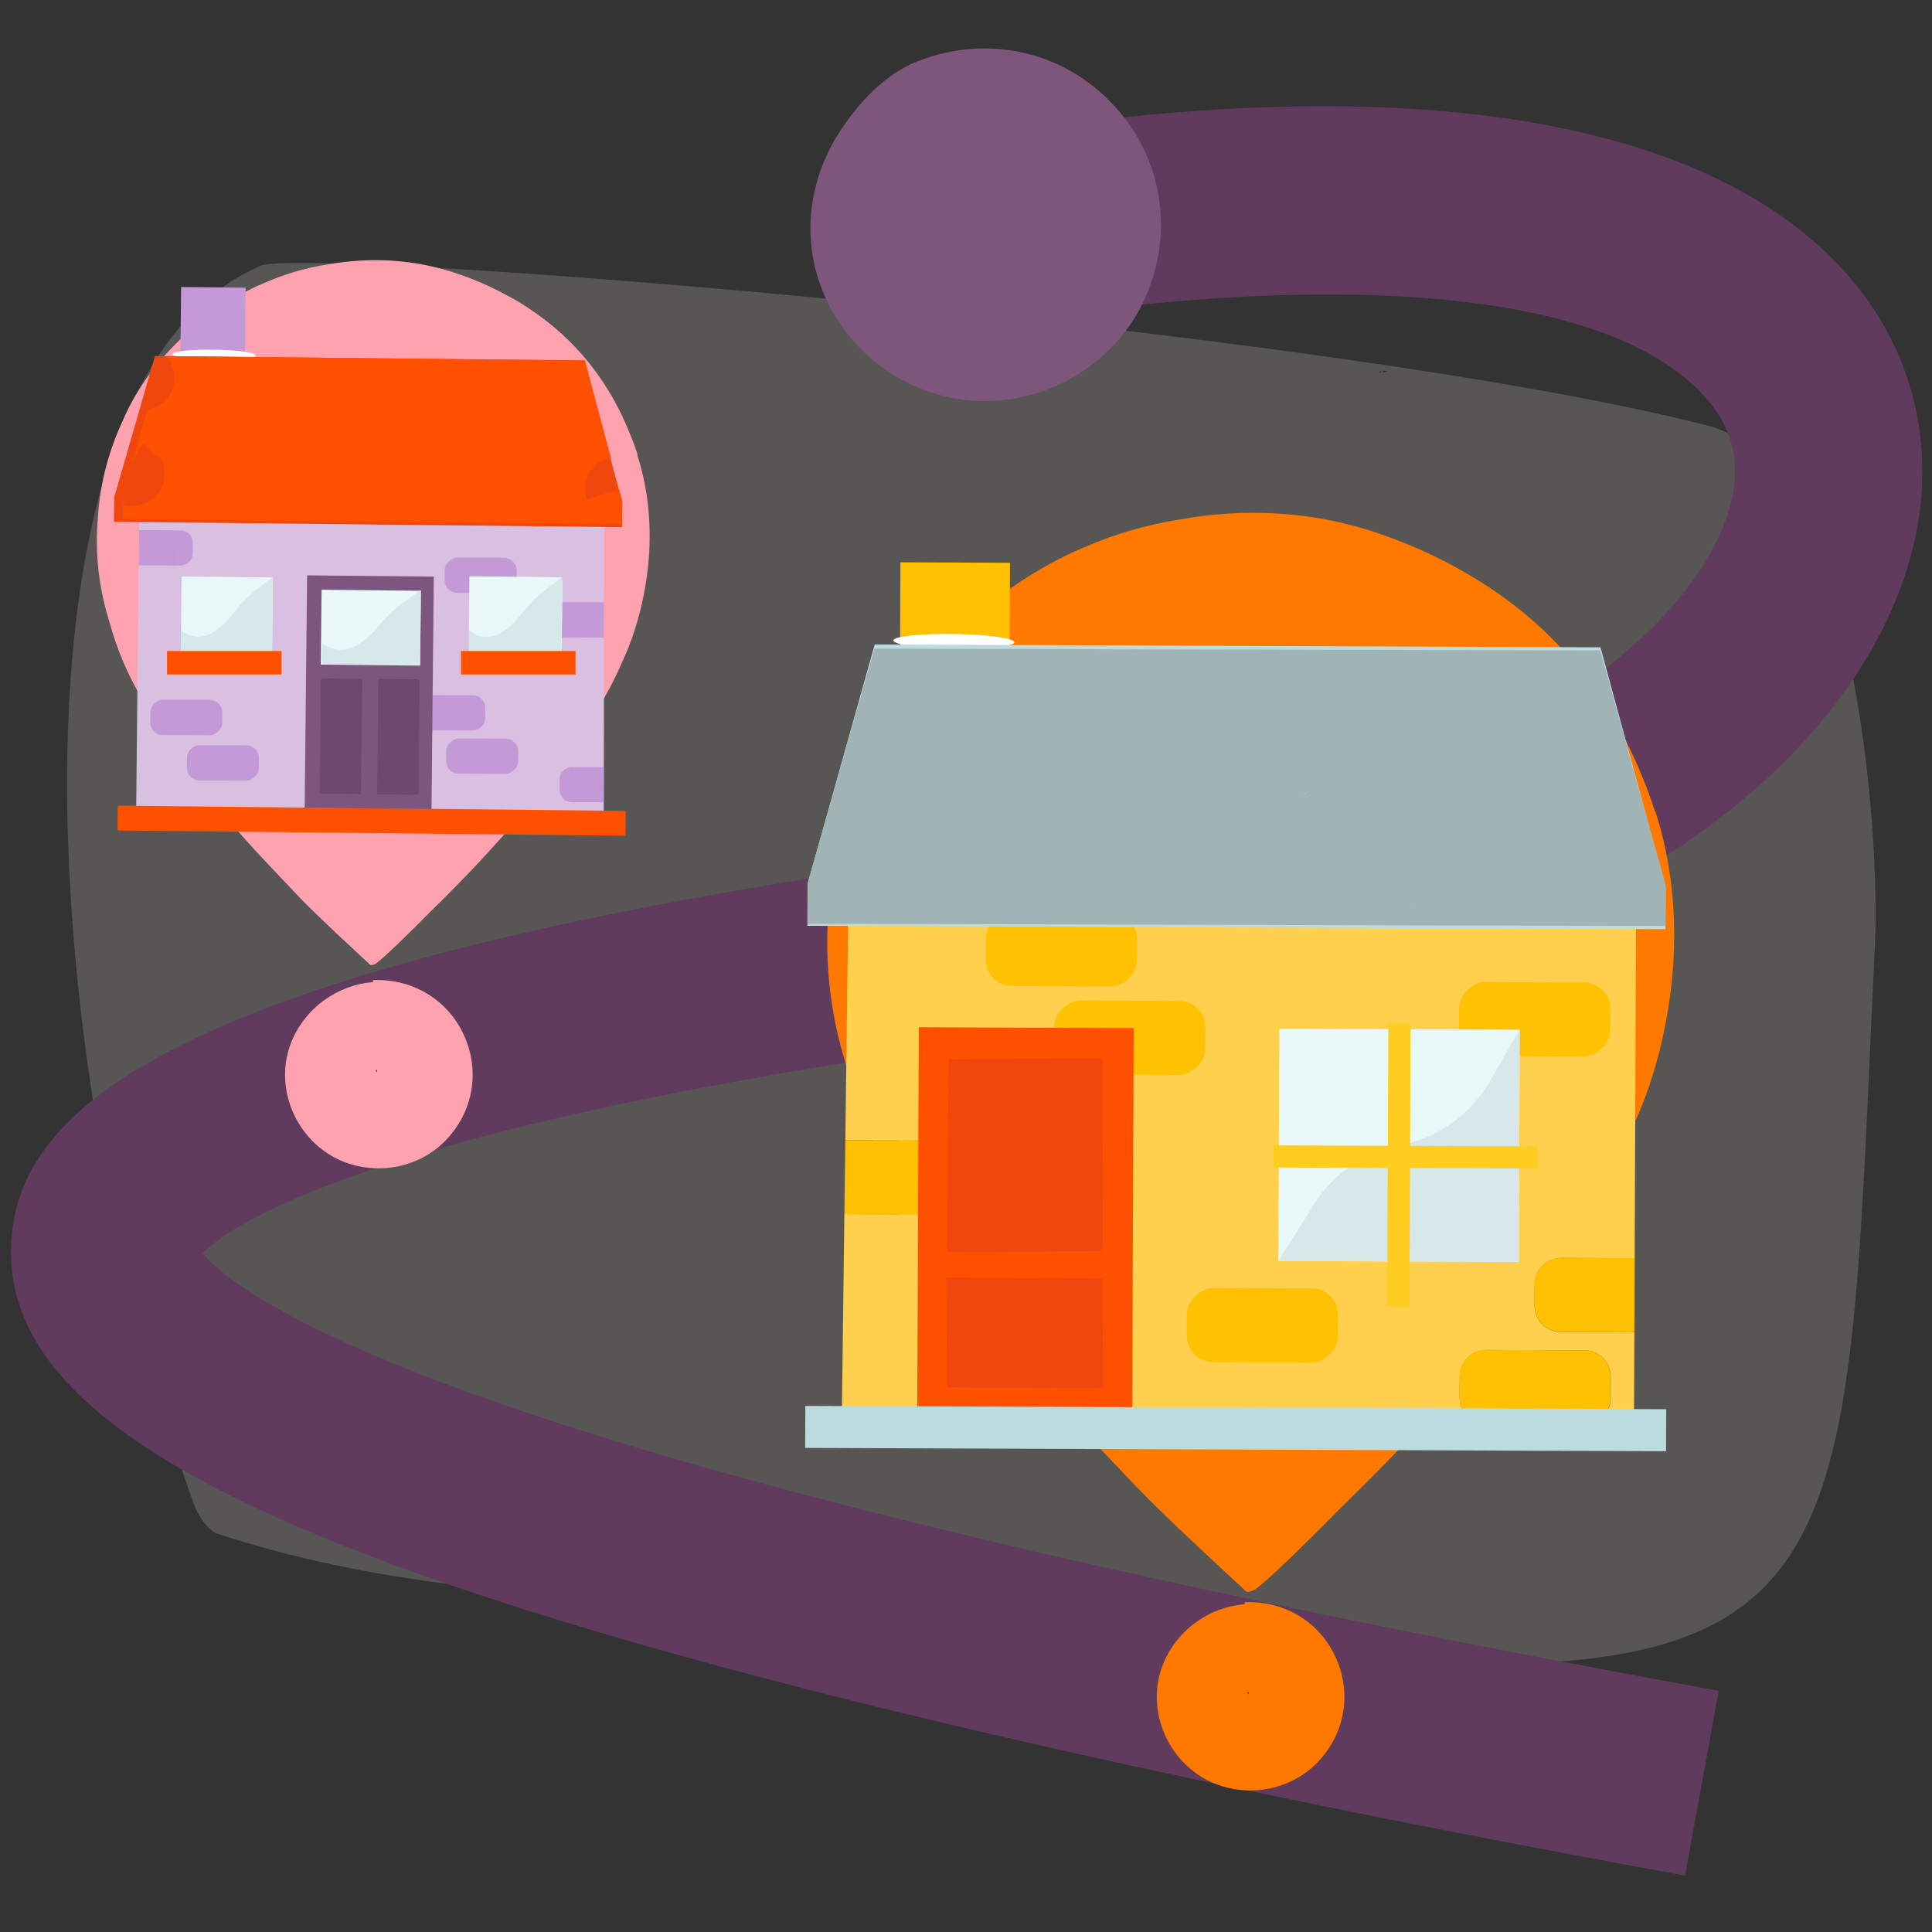 <?xml version="1.0" encoding="UTF-8"?>
<svg xmlns="http://www.w3.org/2000/svg" xmlns:xlink="http://www.w3.org/1999/xlink" viewBox="0 0 200 200">
  <rect x="0" y="0" width="200" height="200" fill="#333333" stroke="none"/>
  <defs>
    <style>
      .cls-1, .cls-2 {
        fill: none;
      }

      .cls-3 {
        clip-path: url(#clippath);
      }

      .cls-4 {
        fill: #e8f8f9;
      }

      .cls-5 {
        fill: #fff;
      }

      .cls-6 {
        fill: #ef470d;
      }

      .cls-7 {
        fill: #ffbc00;
      }

      .cls-8 {
        fill: #ffcf4e;
      }

      .cls-9 {
        fill: #ffcc20;
      }

      .cls-10 {
        fill: #ffa2af;
      }

      .cls-11 {
        fill: #ffc101;
      }

      .cls-12 {
        fill: #ff5000;
      }

      .cls-13 {
        fill: #ff5b00;
      }

      .cls-14 {
        fill: #ff7800;
      }

      .cls-15 {
        fill: #7e567c;
      }

      .cls-16 {
        fill: #7e557c;
      }

      .cls-17 {
        fill: #a0b4b5;
      }

      .cls-18 {
        fill: #bbdbdf;
      }

      .cls-19 {
        fill: #d6e8ea;
      }

      .cls-20 {
        fill: #c499d8;
      }

      .cls-21 {
        fill: #d9c0e0;
      }

      .cls-22 {
        fill: #b2dbdf;
      }

      .cls-23 {
        fill: #70486d;
      }

      .cls-24 {
        fill: #575655;
      }

      .cls-25 {
        fill: #603b5d;
      }

      .cls-26 {
        clip-path: url(#clippath-1);
      }

      .cls-2 {
        stroke: #ff5000;
        stroke-miterlimit: 10;
        stroke-width: 10px;
      }
    </style>
    <clipPath id="clippath">
      <polygon class="cls-1" points="64.39 51.73 63.91 49.95 62.73 45.49 60.55 37.31 48.02 37.18 38.96 37.09 16.86 36.86 12.73 51.2 12.7 53.72 37.54 53.98 46.61 54.07 64.36 54.25 64.39 51.73"/>
    </clipPath>
    <clipPath id="clippath-1">
      <polygon class="cls-1" points="172.42 91.6 171.58 88.6 169.48 81.1 165.64 67.33 144.1 67.28 128.53 67.24 90.53 67.15 83.62 91.38 83.61 95.63 126.32 95.74 141.89 95.78 172.41 95.85 172.42 91.6"/>
    </clipPath>
  </defs>
  <g id="BG_Dark">
    <path class="cls-24" d="m26.8,27.6C-1.22,39.9,4.09,112.07,20.19,156.03c0,0,.98,2.31,2.43,2.78,31.66,10.3,63.17,4.57,107.31,12.15,63.98,5.87,60.93-6.04,64.17-73.39.5-10.37-1.73-49.54-17.38-53.53C136.41,33.79,29.15,25.28,26.8,27.6Zm116.11,10.67s-.03-.02-.07-.04c.02.02.04.03.07.04Zm0,.09c.24.12-.06.27-.2.19.1-.06.19-.13.2-.19Zm48.3,22.43c.05-.1.07-.06,0,.01,0,0,0-.01,0-.01Zm-47.86-22.24c-.54-.1.02-.23.25-.14,0,0-.25.14-.25.14Zm50.08,58.46-.03,5.42s.05-.03.08-.04c0,0-.08.04-.08.04Zm-36.01,67.9s.1,0,.15,0c-.04,0-.08,0-.15,0ZM8.31,70.64l-.07.07s.05-.05.07-.07Z"/>
  </g>
  <g id="Illustrations">
    <g>
      <path class="cls-10" d="m66.01,47.1c-.02-.05-.03-.11-.05-.16,0-.03-.02-.05-.02-.08-.05-.16-.1-.31-.16-.47,0-.02-.01-.04-.02-.06-.12-.35-.25-.69-.38-1.01-.3-.76-.62-1.5-.95-2.21-1.02-2.15-2.23-4.04-3.6-5.72-.83-1.01-1.72-1.95-2.66-2.81-1.11-1.01-2.3-1.92-3.55-2.74-.05-.03-.1-.07-.15-.1-.01,0-.02-.01-.03-.02-.17-.11-.35-.22-.53-.33-.04-.03-.08-.05-.13-.08-.14-.08-.28-.17-.42-.25-.13-.08-.27-.16-.41-.23-.04-.02-.07-.04-.1-.06-.02,0-.03-.02-.05-.02-1.38-.77-3-1.55-4.81-2.2-.01,0-.02,0-.04-.01-.03-.01-.06-.02-.09-.03-.03-.01-.06-.02-.09-.03-4.99-1.8-9.77-1.83-13.84-1.11-2.41.38-4.54,1.03-6.55,1.91,0,0,0,0,0,0-.75.31-1.55.69-2.37,1.15-.87.48-1.77,1.04-2.68,1.68-.05.04-.1.07-.15.11-.17.12-.34.24-.51.37-.1.07-.2.15-.3.22-3.47,2.65-6.85,6.37-8.72,10.87,0,.01-.01.03-.02.04-1.26,2.72-2.26,6.09-2.49,9.78-.32,3.62.05,7.15,1.11,10.63,0,.01,0,.02.01.03.42,1.56.94,3.05,1.55,4.47.36.85.78,1.71,1.24,2.56.96,1.88,2.06,3.65,3.38,5.56.68.99,1.43,2.01,2.25,3.11.03.04.06.09.1.13,0,0,0,0,0,0,.74,1,1.53,2.01,2.29,2.97.02.02.03.04.05.06,1.28,1.59,2.51,3.03,3.38,4,.6.68,1.32,1.45,2.08,2.26.69.74,1.34,1.42,1.93,2.04.5.53,1,1.05,1.47,1.55,1.82,1.91,5.98,5.74,6.68,6.39.01.01.03.02.04.03.33.31.55.51.58.55.06.07.16.08.27.05.09-.02.18-.05.25-.09.07-.02.13-.06.19-.11.84-.64,3.01-2.72,5.57-5.32.86-.84,1.75-1.72,2.6-2.59,3.17-3.22,6.34-6.79,7.81-8.68.11-.15.25-.32.39-.51,0,0,0,0,0,0,.93-1.16,1.83-2.37,2.69-3.59,1.68-2.31,3.57-5.03,4.73-7.15.7-1.27,1.29-2.51,1.8-3.71,0,0,0-.02.01-.03.1-.2.2-.44.31-.7.56-1.33,1.25-3.35,1.74-5.82.24-1.24.44-2.59.54-4.02.22-3.2-.03-6.8-1.21-10.48Z"/>
      <polygon class="cls-20" points="25.01 70.53 18.32 70.46 18.75 29.71 25.43 29.78 25.32 40.48 25.01 70.53"/>
      <path class="cls-5" d="m26.46,36.79c0-.29-1.92-.56-4.29-.59-2.37-.04-4.3.17-4.3.46,0,.29,1.92.56,4.29.59s4.3-.17,4.3-.46Z"/>
      <polygon class="cls-21" points="62.5 84.07 14.1 83.57 14.49 45.15 62.56 45.77 62.5 84.07"/>
      <rect class="cls-13" x="14.47" y="45.5" width="9.22" height="4.52" rx=".37" ry=".37" transform="translate(.48 -.19) rotate(.57)"/>
      <polygon class="cls-6" points="64.41 52 63.93 50.18 62.72 45.65 60.51 37.32 47.76 37.19 38.53 37.09 16.04 36.86 11.83 51.46 11.8 54.02 37.09 54.28 46.32 54.38 64.39 54.57 64.41 52"/>
      <rect class="cls-4" x="18.75" y="59.73" width="9.46" height="7.75" rx=".03" ry=".03" transform="translate(.66 -.24) rotate(.59)"/>
      <rect class="cls-12" x="12.17" y="83.67" width="52.59" height="2.57" rx=".15" ry=".15" transform="translate(.88 -.39) rotate(.59)"/>
      <path class="cls-25" d="m174.44,194.16c-58.74-10.7-102.7-21.15-130.67-31.07C13.86,152.48.72,141.97,1.15,129.02c.46-13.77,14.44-31.1,119.37-43.05,32.4-3.69,52.66-18.79,57.78-31.27,2.09-5.09,1.68-9.33-1.26-12.97-11.08-13.74-46.75-13-76.43-7.73l-3.4-19.13c46.89-8.33,80.61-3.13,94.95,14.66,7.36,9.12,8.86,20.99,4.11,32.55-9.1,22.19-37.98,39.14-73.56,43.19-82.02,9.34-98.77,21.47-101.73,24.45,1.69,2.1,8.6,8.28,35.25,17.08,27.15,8.97,68.1,18.47,121.69,28.23l-3.48,19.12Z"/>
      <path class="cls-15" d="m115.34,10.95c-5.37-5.85-13.62-7.55-21.01-4.33h0c-3.02,1.43-5.51,4.09-7.42,7.04-2.85,4.39-3.73,9.67-2.42,14.49,1.9,7,8.02,12.32,15.23,13.23.73.09,1.47.14,2.2.14,6.39,0,12.56-3.46,15.81-9.06l.15-.26c3.82-7.08,2.83-15.42-2.53-21.25Z"/>
      <path class="cls-14" d="m171.31,83.97c-.03-.08-.05-.17-.08-.25-.01-.04-.02-.08-.04-.12-.08-.24-.15-.48-.24-.72-.01-.03-.02-.06-.03-.09-.19-.54-.38-1.05-.58-1.55-.46-1.17-.94-2.3-1.46-3.39-1.57-3.29-3.41-6.19-5.51-8.75-1.27-1.55-2.63-2.98-4.07-4.3-1.7-1.55-3.52-2.94-5.44-4.19-.08-.05-.15-.1-.23-.15-.02,0-.03-.02-.05-.03-.27-.17-.54-.34-.81-.5-.06-.04-.13-.08-.19-.12-.21-.13-.43-.26-.64-.38-.2-.12-.41-.24-.62-.36-.05-.03-.11-.06-.16-.09-.02-.01-.05-.02-.07-.04-2.11-1.18-4.59-2.37-7.37-3.36-.02,0-.04-.01-.05-.02-.05-.02-.09-.03-.14-.05-.04-.02-.09-.03-.13-.05-7.63-2.76-14.95-2.8-21.19-1.7-3.68.59-6.95,1.57-10.02,2.92,0,0,0,0,0,0-1.15.47-2.37,1.06-3.62,1.75-1.34.74-2.72,1.6-4.1,2.57-.08.06-.16.11-.24.17-.26.19-.52.37-.78.57-.15.11-.3.23-.45.34-5.31,4.05-10.49,9.75-13.35,16.64,0,.02-.02.04-.03.07-1.93,4.16-3.46,9.33-3.81,14.96-.5,5.54.08,10.94,1.71,16.27,0,.02.01.03.02.05.64,2.39,1.44,4.67,2.37,6.84.55,1.3,1.2,2.61,1.9,3.92,1.47,2.88,3.15,5.59,5.18,8.51,1.05,1.51,2.19,3.08,3.44,4.76.05.07.1.13.15.2,0,0,0,0,0,0,1.13,1.53,2.34,3.08,3.51,4.54.03.03.05.07.08.1,1.97,2.44,3.85,4.63,5.17,6.12.92,1.03,2.02,2.22,3.19,3.46,1.06,1.13,2.05,2.17,2.96,3.13.77.81,1.53,1.61,2.26,2.37,2.79,2.93,9.16,8.78,10.23,9.78.02.02.04.04.06.05.51.48.84.78.89.84.09.11.25.12.42.08.13-.03.27-.08.39-.14.11-.03.2-.09.3-.17,1.29-.97,4.61-4.16,8.53-8.14,1.31-1.28,2.67-2.63,3.99-3.96,4.86-4.92,9.71-10.4,11.95-13.29.17-.22.38-.49.6-.78,0,0,0,0,0,0,1.42-1.77,2.8-3.63,4.12-5.49,2.57-3.53,5.46-7.7,7.23-10.94,1.06-1.94,1.98-3.85,2.76-5.68,0-.01.01-.03.02-.04.15-.31.31-.67.48-1.07.86-2.03,1.92-5.13,2.66-8.91.37-1.9.67-3.96.82-6.16.34-4.89-.04-10.41-1.84-16.03Z"/>
      <polygon class="cls-11" points="92.94 127.27 104.28 127.32 104.55 58.26 93.21 58.21 93.14 76.35 92.94 127.27"/>
      <path class="cls-5" d="m105.01,66.49c0-.42-2.8-.81-6.26-.86-3.46-.05-6.27.25-6.27.67,0,.42,2.8.81,6.26.86,3.46.05,6.27-.25,6.27-.67Z"/>
      <path class="cls-10" d="m48.24,107.66c-1.55-3.95-5.33-6.38-9.63-6.2v.21c-1.77.13-3.53.77-5.05,1.87-2.26,1.64-3.72,4.1-4,6.75-.4,3.85,1.63,7.68,5.04,9.52.35.19.7.35,1.07.49,3.19,1.23,6.92.69,9.62-1.47l.12-.1c3.27-2.79,4.38-7.13,2.83-11.07Zm-9.22,3.06v.31s-.15-.21-.15-.21c.05-.04.1-.08.15-.1Z"/>
      <path class="cls-14" d="m138.48,172.06c-1.55-3.95-5.33-6.38-9.63-6.2v.21c-1.77.13-3.53.77-5.05,1.87-2.26,1.64-3.72,4.1-4,6.75-.4,3.85,1.63,7.68,5.04,9.52.35.19.7.35,1.07.49,3.19,1.23,6.92.69,9.62-1.47l.12-.1c3.27-2.79,4.38-7.13,2.83-11.07Zm-9.22,3.06v.31s-.15-.21-.15-.21c.05-.04.1-.08.15-.1Z"/>
      <rect class="cls-20" x="47.93" y="55.83" width="3.65" height="7.45" rx="1.3" ry="1.3" transform="translate(-10.01 109.06) rotate(-89.76)"/>
      <rect class="cls-20" x="44.7" y="70.06" width="3.65" height="7.45" rx="1.3" ry="1.3" transform="translate(-27.46 120.01) rotate(-89.76)"/>
      <rect class="cls-20" x="48.09" y="74.56" width="3.65" height="7.45" rx="1.3" ry="1.3" transform="translate(-28.58 127.87) rotate(-89.76)"/>
      <rect class="cls-7" x="112.24" y="130.11" width="7.67" height="15.63" rx="2.72" ry="2.72" transform="translate(-22.34 253.42) rotate(-89.76)"/>
      <rect class="cls-7" x="123.94" y="120.46" width="7.67" height="15.63" rx="2.72" ry="2.72" transform="translate(-1.04 255.51) rotate(-89.76)"/>
      <g>
        <path class="cls-8" d="m158.86,135.15v-2.22c.02-1.5,1.24-2.72,2.74-2.71l7.62.03.18-45.4-81.47-.1-.42,33.27,7.7.03c1.5,0,2.72,1.23,2.71,2.73v2.22c-.02,1.5-1.24,2.72-2.74,2.71l-7.77-.03-.3,23.96,82.03.32.05-12.04-7.62-.03c-1.5,0-2.72-1.23-2.71-2.73Zm7.88,7.37v2.22c-.02,1.5-1.24,2.72-2.74,2.71l-10.19-.04c-1.5,0-2.72-1.23-2.71-2.73v-2.22c.02-1.5,1.24-2.72,2.74-2.71l10.19.04c1.5,0,2.72,1.23,2.71,2.73Z"/>
        <path class="cls-11" d="m97.91,123.01v-2.22c.02-1.5-1.2-2.73-2.7-2.73l-7.7-.03-.1,7.66,7.77.03c1.5,0,2.73-1.21,2.73-2.71Z"/>
        <path class="cls-11" d="m161.6,130.22c-1.5,0-2.73,1.21-2.73,2.71v2.22c-.02,1.5,1.2,2.73,2.7,2.73l7.62.03.03-7.67-7.62-.03Z"/>
        <path class="cls-11" d="m157.81,135.78h2.22c1.5,0,2.72,1.22,2.72,2.72v10.19c0,1.5-1.22,2.72-2.72,2.72h-2.22c-1.5,0-2.72-1.22-2.72-2.72v-10.19c0-1.5,1.22-2.72,2.72-2.72Z" transform="translate(14.65 301.91) rotate(-89.76)"/>
      </g>
      <rect class="cls-11" x="113.12" y="99.6" width="7.67" height="15.63" rx="2.72" ry="2.72" transform="translate(9.05 223.92) rotate(-89.76)"/>
      <rect class="cls-20" x="17.46" y="70.55" width="3.65" height="7.45" rx="1.3" ry="1.3" transform="translate(-55.07 93.25) rotate(-89.76)"/>
      <rect class="cls-11" x="106.05" y="90.45" width="7.67" height="15.63" rx="2.72" ry="2.72" transform="translate(11.15 207.73) rotate(-89.76)"/>
      <rect class="cls-7" x="143.33" y="107.35" width="7.67" height="15.63" rx="2.72" ry="2.72" transform="translate(31.37 261.84) rotate(-89.76)"/>
      <rect class="cls-11" x="155.03" y="97.7" width="7.67" height="15.63" rx="2.72" ry="2.72" transform="translate(52.68 263.93) rotate(-89.76)"/>
      <rect class="cls-11" x="126.85" y="129.37" width="7.67" height="15.63" rx="2.72" ry="2.72" transform="translate(-7.05 267.29) rotate(-89.76)"/>
      <polygon class="cls-12" points="117.36 106.43 117.24 137.67 117.2 147.21 94.95 147.13 95.05 121.42 95.11 106.34 117.36 106.43"/>
      <rect class="cls-4" x="132.4" y="106.54" width="24.88" height="24.04" transform="translate(289.21 237.68) rotate(-179.78)"/>
      <rect class="cls-18" x="83.38" y="145.7" width="89.12" height="4.35" transform="translate(255.29 296.25) rotate(-179.78)"/>
      <polygon class="cls-6" points="114.13 109.56 114.16 129.03 113.97 129.52 98.05 129.62 98.13 117.66 98.21 109.66 114.13 109.56"/>
      <polygon class="cls-6" points="98.04 143.63 114.2 143.69 114.11 132.32 97.95 132.26 98.04 143.63"/>
      <g>
        <path class="cls-22" d="m152.38,77.6h6.56c.3,0,.55.25.55.55v14.48c0,.3-.25.55-.55.55h-6.56c-.3,0-.55-.25-.55-.55v-14.48c0-.3.25-.55.55-.55Z" transform="translate(69.61 240.69) rotate(-89.76)"/>
        <path class="cls-22" d="m114.68,89.95l14.48.06c.3,0,.55.25.55.55v1.1s-15.59-.06-15.59-.06v-1.11c0-.31.25-.55.56-.55Z"/>
        <path class="cls-18" d="m83.6,91.49l-.02,4.35,30.53.12,15.58.06,42.72.17.02-4.35-6.75-24.83-38.01-.15-15.58-.06-21.54-.08-3.94,14.06-2.15,7.66-.86,3.07Z"/>
      </g>
      <g class="cls-3">
        <path class="cls-2" d="m13.55,40c-1.08-.61-.21-2.52,1.03-2.54s2.2,1.09,2.73,2.21c.53,1.12.84,2.39,1.68,3.29,1.29,1.39,3.75,1.45,5.11.12.99-.97,1.33-2.41,1.89-3.69s1.61-2.57,3-2.53c3.1.07,3.03,5.83,6.07,6.41,1.66.32,3.07-1.17,4.04-2.56.97-1.38,2.15-2.97,3.84-2.97,3.45,0,4.08,6.24,7.53,6.4,2.94.14,4.3-6.55,7.24-6.34,2.58.19,3.37,2.66,4.36,3.4.99.74,1.03,1.3,2.27,1.35,1.23.04,2.57-1.1,2.2-2.28"/>
        <path class="cls-2" d="m12.52,49.93c-1.08-.61-.21-2.52,1.03-2.54,1.24-.02,2.2,1.09,2.73,2.21.53,1.12.84,2.39,1.68,3.29,1.29,1.39,3.75,1.45,5.11.12.99-.97,1.33-2.41,1.89-3.69s1.61-2.57,3-2.53c3.1.07,3.03,5.83,6.07,6.41,3.63.55,4.45-5.5,7.88-5.53,3.45,0,4.08,6.24,7.53,6.4,2.94.14,4.3-6.16,7.24-6.34,1.23-.07,2.35,2.43,3.34,3.17.99.74,2.05,1.53,3.29,1.58s2.57-1.1,2.2-2.28"/>
      </g>
      <g class="cls-26">
        <path class="cls-17" d="m84.4,60.4c.65.36,1.17.85,1.57,1.46.45.66.57.79.36.37l.76,1.79c-.05-.14-.09-.29-.1-.44l.27,1.99c-.02-.16-.02-.31,0-.47l-.27,1.99c.04-.25.09-.47.17-.72l-.76,1.79c.33-.78,1.06-1.21-.49.42.52-.5.22-.28-.92.67.15-.09.3-.17.46-.23l-1.79.76c.16-.06.33-.11.5-.13l-1.99.27c.34-.03.64-.01.98.03l-1.99-.27c.36.08.67.18,1.01.32l-1.79-.76c.22.1.42.22.62.35-1.02-.83-1.24-.99-.67-.48.18.17.35.36.5.55-.73-.99-.94-1.24-.61-.77.47.83.9,1.65,1.27,2.53l-.76-1.79c1.26,3.01,2.44,6.16,5.08,8.27,2.8,2.25,6.25,3.68,9.91,3.38s7.09-1.56,9.47-4.3,3.38-5.76,4.7-9l-.76,1.79c.19-.45.39-.89.62-1.31.15-.27,1.09-1.58.21-.44s.24-.09.37-.29c-1.08.79-1.31.97-.69.55.19-.12.39-.22.6-.31l-1.79.76c.33-.13.63-.21.97-.28l-1.99.27c.39-.05.76-.06,1.16-.02l-1.99-.27c.37.06.71.15,1.05.28l-1.79-.76c.11.05.66.43.74.41-.21.06-1.68-1.55-.85-.62.17.19.35.39.53.58.41.44-1.3-1.91-.55-.67.57.94,1.09,1.89,1.59,2.87,1.54,3,3.42,5.81,6.35,7.63,1.96,1.22,4.53,1.85,6.82,1.66,3.39-.28,6.14-1.71,8.64-3.97,1.64-1.48,2.91-3.37,4.18-5.17.79-1.13-1.12,1.32-.27.34.32-.37.64-.75.99-1.1.6-.6,1.1-.57-.44.23.41-.21.77-.5,1.19-.71l-1.79.76c.43-.18.85-.31,1.31-.4l-1.99.27c.48-.06.93-.07,1.41-.01l-1.99-.27c.45.07.87.19,1.29.36l-1.79-.76c.24.11.45.24.68.36.98.51-1.07-.93-.79-.65.42.42.85.81,1.25,1.25.78.87-.38-.47-.55-.74.16.25.35.48.52.72.35.49.69,1,1.02,1.5,1.9,2.83,3.86,5.56,6.79,7.41,3.65,2.3,8.6,2.48,12.3.21,2.88-1.77,4.83-4.52,6.66-7.28.36-.55.72-1.1,1.1-1.64.19-.28.39-.56.59-.84.76-1.07-1.13,1.35-.49.63.41-.47.83-.9,1.26-1.35.6-.63-1.76,1.15-.76.59.27-.15.51-.3.79-.42l-1.79.76c.31-.11.61-.19.94-.24l-1.99.27c.32-.03.63-.01.95.02l-1.99-.27c.66.09,1.27.25,1.89.5l-1.79-.76c.27.13,1,.72,1.28.73-.07,0-1.49-1.28-.85-.64.16.16.34.32.5.48.28.29.55.6.81.91,1.02,1.24-1.07-1.41-.31-.42s1.47,2.05,2.37,2.9c.53.5,1.15.9,1.73,1.35.42.32-1.26-1.13-.73-.55.31.34.7.66,1.05.96,3.77,3.25,8.61,3.77,13.09,1.62s6.82-7.34,5.63-12.14c-.95-3.81-5.44-6.46-9.23-5.24s-6.26,5.15-5.24,9.23l.08.32-.27-1.99c.04.21.04.43.02.64l.27-1.99c-.02.21-.07.42-.15.62l.76-1.79c-.08.2-.17.39-.29.58.84-1,1.05-1.29.63-.88-.42.4-.14.18.84-.64-.2.13-.41.24-.63.33l1.79-.76c-.34.13-.66.22-1.02.3l1.99-.27c-.49.06-.94.04-1.43-.02l1.99.27c-.29-.06-.55-.13-.83-.24l1.79.76c-1.39-.72,1.3,1.23.5.44-.29-.28-.59-.55-.89-.82-.59-.48-1.19-.95-1.8-1.4-.73-.55-.42-.31.93.71-.16-.2-.38-.38-.55-.58-.41-.47-1.25-1.59.46.62-.49-.64-.98-1.28-1.48-1.91-.44-.56-.88-1.11-1.39-1.61-4-3.99-10.1-5.67-15.3-3.06-3.17,1.59-5.28,4.63-7.19,7.5-.39.58-.77,1.17-1.17,1.75-.15.21-.29.43-.44.64-.42.59-1.34,1.35.42-.51-.43.45-.82.93-1.26,1.37-1.03,1.02,1.58-.97.68-.52-.24.12-.46.27-.71.38l1.79-.76c-.31.12-.61.21-.94.26l1.99-.27c-.36.04-.71.03-1.07-.01l1.99.27c-.46-.07-.88-.19-1.31-.36l1.79.76c-.28-.13-.53-.28-.79-.42-1.23-.67,1.11.97.69.56s-.81-.77-1.17-1.2c-.42-.49-1.03-1.51.47.63-.2-.28-.4-.55-.6-.83-.35-.5-.68-1.01-1.02-1.51-1.88-2.8-3.91-5.61-6.91-7.31-5.11-2.89-10.98-1.57-15.24,2.17-1.67,1.47-2.94,3.38-4.22,5.17-1.13,1.58.89-.95,0,0-.27.28-.51.58-.79.86-.18.18-.37.36-.56.53-.59.49-.38.33.62-.48-.42.12-.87.5-1.28.68l1.79-.76c-.34.12-.67.21-1.02.28l1.99-.27c-.37.04-.7.05-1.07.03l1.99.27c-.44-.06-.84-.15-1.26-.31l1.79.76c-.24-.11-.47-.24-.7-.36-1.13-.59,1.41,1.37.71.56-.15-.17-.32-.34-.48-.5-.75-.74,1.18,1.72.58.77-.57-.9-1.11-1.79-1.6-2.73-1.19-2.3-2.43-4.73-4.42-6.46-3.9-3.39-9.39-4.28-13.95-1.51-2.18,1.32-4.04,3.34-5.27,5.57-1.05,1.89-1.69,4-2.51,6l.76-1.79c-.2.47-.41.94-.66,1.39-.12.22-.25.44-.39.65.77-.95.97-1.2.6-.76-.12.15-.25.29-.39.42-.56.5-.3.31.77-.56-.39.16-.74.44-1.13.61l1.79-.76c-.51.19-1.02.33-1.56.42l1.99-.27c-.66.08-1.29.08-1.95.01l1.99.27c-.65-.1-1.26-.27-1.87-.52l1.79.76c-.2-.09-.39-.18-.57-.29-.63-.4-.39-.19.72.63-.17-.14-.33-.28-.47-.44-.51-.58-.36-.37.45.63-.15-.44-.55-.89-.76-1.32-.23-.46-.43-.93-.63-1.41l.76,1.79c-1.2-2.88-2.26-5.63-4.56-7.86-2.86-2.78-7.04-4.35-11-3.27-3.51.96-6.32,3.9-7.31,7.38-1.19,4.22.59,8.41,4.22,10.72,3.32,2.1,8.42.8,10.26-2.69,1.96-3.7.85-8.02-2.69-10.26h0Z"/>
        <path class="cls-17" d="m85.15,72.88c.65.36,1.17.85,1.57,1.46.45.66.57.79.36.37l.76,1.79c-.05-.14-.09-.29-.1-.44l.27,1.99c-.02-.16-.02-.31,0-.47l-.27,1.99c.04-.25.09-.47.17-.72l-.76,1.79c.33-.78,1.06-1.21-.49.42.52-.5.22-.28-.92.67.15-.09.3-.17.46-.23l-1.79.76c.16-.06.33-.11.5-.13l-1.99.27c.34-.03.64-.01.98.03l-1.99-.27c.36.08.67.18,1.01.32l-1.79-.76c.22.1.42.22.62.35-1.02-.83-1.24-.99-.67-.48.18.17.35.36.5.55-.73-.99-.94-1.24-.61-.77.47.83.9,1.65,1.27,2.53l-.76-1.79c1.26,3.01,2.44,6.16,5.08,8.27,2.8,2.25,6.25,3.68,9.91,3.38s7.09-1.56,9.47-4.3,3.38-5.76,4.7-9l-.76,1.79c.19-.45.39-.89.62-1.31.15-.27,1.09-1.58.21-.44s.24-.09.37-.29c-1.08.79-1.31.97-.69.55.19-.12.39-.22.6-.31l-1.79.76c.33-.13.63-.21.97-.28l-1.99.27c.39-.05.76-.06,1.16-.02l-1.99-.27c.37.06.71.15,1.05.28l-1.79-.76c.11.05.66.43.74.41-.21.06-1.68-1.55-.85-.62.17.19.35.39.53.58.41.44-1.3-1.91-.55-.67.57.94,1.09,1.89,1.59,2.87,1.54,3,3.42,5.81,6.35,7.63,1.96,1.22,4.53,1.85,6.82,1.66,3.39-.28,6.14-1.71,8.64-3.97,1.64-1.48,2.91-3.37,4.18-5.17.79-1.13-1.12,1.32-.27.34.32-.37.64-.75.99-1.1.6-.6,1.1-.57-.44.23.41-.21.77-.5,1.19-.71l-1.79.76c.43-.18.85-.31,1.31-.4l-1.99.27c.48-.06.93-.07,1.41-.01l-1.99-.27c.45.07.87.19,1.29.36l-1.79-.76c.24.11.45.24.68.36.98.51-1.07-.93-.79-.65.38.39.81.74,1.17,1.16.42.48,1.05,1.48-.47-.65.15.21.3.41.45.61.35.49.69,1,1.02,1.5,1.89,2.81,3.81,5.49,6.67,7.39,3.65,2.43,8.51,2.56,12.32.47,2.94-1.61,4.96-4.45,6.82-7.15.41-.6.82-1.2,1.23-1.79.18-.26.36-.51.55-.76.79-1.09-1.24,1.5-.37.49.4-.46.85-.87,1.26-1.32.59-.65-1.73,1.12-.71.56.29-.16.55-.32.85-.45l-1.79.76c.33-.12.66-.21,1.01-.26l-1.99.27c.23-.02.42-.02.65,0l-1.99-.27c.15.03.29.07.43.14l-1.79-.76c1.31.63-1.3-1.32-.35-.36.28.29.56.57.82.87.62.72,1.17,1.49,1.77,2.23,1.55,1.9,3.84,3.52,6.05,4.59,3.95,1.92,8.36,2.43,12.34.22,4.28-2.38,6.5-7.22,5.31-11.98-.95-3.81-5.44-6.46-9.23-5.24s-6.26,5.15-5.24,9.23l.08.32-.27-1.99c.04.21.04.43.02.64l.27-1.99c-.02.21-.07.42-.15.62l.76-1.79c-.08.2-.17.39-.29.58.84-1,1.05-1.29.63-.88-.42.4-.14.18.84-.64-.2.13-.41.24-.63.33l1.79-.76c-.34.13-.66.22-1.02.3l1.99-.27c-.38.04-.72.05-1.11.02l1.99.27c-.68-.09-1.31-.27-1.95-.52l1.79.76c-.89-.4-1.71-.9-2.51-1.45-.23-.16-.45-.32-.68-.48-.73-.53-.45-.31.82.64-.17-.2-.38-.37-.55-.57-.96-1.08-1.74-2.31-2.75-3.35-3.65-3.76-9.16-4.54-13.6-1.67-2.9,1.88-4.86,4.66-6.78,7.47-.36.52-.71,1.05-1.08,1.56-.19.27-.99,1.31-.04.09s.16-.22-.05.03c-.37.42-.77.8-1.17,1.19-.73.72,1.75-1.11.81-.64-.25.12-.48.28-.74.39l1.79-.76c-.32.13-.64.22-.98.27l1.99-.27c-.37.04-.73.03-1.1-.01l1.99.27c-.46-.07-.88-.19-1.31-.36l1.79.76c-.28-.13-.53-.28-.79-.42-1.23-.67,1.11.97.69.56s-.81-.77-1.17-1.2c-.42-.49-1.03-1.51.47.63-.2-.28-.4-.55-.6-.83-.35-.5-.68-1.01-1.02-1.51-1.88-2.8-3.91-5.61-6.91-7.31-5.11-2.89-10.98-1.57-15.24,2.17-1.67,1.47-2.94,3.38-4.22,5.17-1.13,1.58.89-.95,0,0-.27.28-.51.58-.79.86-.18.18-.37.36-.56.53-.59.49-.38.33.62-.48-.42.12-.87.5-1.28.68l1.79-.76c-.34.12-.67.21-1.02.28l1.99-.27c-.37.04-.7.05-1.07.03l1.99.27c-.44-.06-.84-.15-1.26-.31l1.79.76c-.24-.11-.47-.24-.7-.36-1.13-.59,1.41,1.37.71.56-.15-.17-.32-.34-.48-.5-.75-.74,1.18,1.72.58.77-.57-.9-1.11-1.79-1.6-2.73-1.19-2.3-2.43-4.73-4.42-6.46-3.9-3.39-9.39-4.28-13.95-1.51-2.18,1.32-4.04,3.34-5.27,5.57-1.05,1.89-1.69,4-2.51,6l.76-1.79c-.2.47-.41.94-.66,1.39-.12.22-.25.44-.39.65.77-.95.97-1.2.6-.76-.12.15-.25.29-.39.42-.56.5-.3.31.77-.56-.39.16-.74.44-1.13.61l1.79-.76c-.51.19-1.02.33-1.56.42l1.99-.27c-.66.08-1.29.08-1.95.01l1.99.27c-.65-.1-1.26-.27-1.87-.52l1.79.76c-.2-.09-.39-.18-.57-.29-.63-.4-.39-.19.72.63-.17-.14-.33-.28-.47-.44-.51-.58-.36-.37.45.63-.15-.44-.55-.89-.76-1.32-.23-.46-.43-.93-.63-1.41l.76,1.79c-1.2-2.88-2.26-5.63-4.56-7.86-2.86-2.78-7.04-4.35-11-3.27-3.51.96-6.32,3.9-7.31,7.38-1.19,4.22.59,8.41,4.22,10.72,3.32,2.1,8.42.8,10.26-2.69,1.96-3.7.85-8.02-2.69-10.26h0Z"/>
        <path class="cls-17" d="m85.9,87.82c.65.36,1.17.85,1.57,1.46.45.66.57.79.36.37l.76,1.79c-.05-.14-.09-.29-.1-.44l.27,1.99c-.02-.16-.02-.31,0-.47l-.27,1.99c.04-.25.09-.47.17-.72l-.76,1.79c.33-.78,1.06-1.21-.49.42.52-.5.22-.28-.92.67.15-.09.3-.17.46-.23l-1.79.76c.16-.06.33-.11.5-.13l-1.99.27c.34-.03.64-.01.98.03l-1.99-.27c.36.08.67.18,1.01.32l-1.79-.76c.22.1.42.22.62.35-1.02-.83-1.24-.99-.67-.48.18.17.35.36.5.55-.73-.99-.94-1.24-.61-.77.47.83.9,1.65,1.27,2.53l-.76-1.79c1.26,3.01,2.44,6.16,5.08,8.27,2.8,2.25,6.25,3.68,9.91,3.38s7.09-1.56,9.47-4.3,3.38-5.76,4.7-9l-.76,1.79c.19-.45.39-.89.62-1.31.15-.27,1.09-1.58.21-.44s.24-.09.37-.29c-1.08.79-1.31.97-.69.55.19-.12.39-.22.6-.31l-1.79.76c.33-.13.63-.21.97-.28l-1.99.27c.39-.05.76-.06,1.16-.02l-1.99-.27c.37.06.71.15,1.05.28l-1.79-.76c.11.05.66.43.74.41-.21.06-1.68-1.55-.85-.62.17.19.35.39.53.58.41.44-1.3-1.91-.55-.67.57.94,1.09,1.89,1.59,2.87,1.54,3,3.42,5.81,6.35,7.63,1.96,1.22,4.53,1.85,6.82,1.66,3.39-.28,6.14-1.71,8.64-3.97,1.64-1.48,2.91-3.37,4.18-5.17.79-1.13-1.12,1.32-.27.34.32-.37.64-.75.99-1.1.6-.6,1.1-.57-.44.23.41-.21.77-.5,1.19-.71l-1.79.76c.43-.18.85-.31,1.31-.4l-1.99.27c.48-.06.93-.07,1.41-.01l-1.99-.27c.45.07.87.19,1.29.36l-1.79-.76c.24.11.45.24.68.36.98.51-1.07-.93-.79-.65.42.42.85.81,1.25,1.25.78.87-.38-.47-.55-.74.16.25.35.48.52.72.35.49.69,1,1.02,1.5,1.9,2.83,3.86,5.56,6.79,7.41,3.65,2.3,8.6,2.48,12.3.21,2.88-1.77,4.83-4.52,6.66-7.28.36-.55.72-1.1,1.1-1.64.19-.28.39-.56.59-.84.76-1.07-1.13,1.35-.49.63.41-.47.83-.9,1.26-1.35.6-.63-1.76,1.15-.76.59.27-.15.51-.3.79-.42l-1.79.76c.31-.11.61-.19.94-.24l-1.99.27c.32-.03.63-.01.95.02l-1.99-.27c.66.09,1.27.25,1.89.5l-1.79-.76c.27.13,1,.72,1.28.73-.07,0-1.49-1.28-.85-.64.16.16.34.32.5.48.28.29.55.6.81.91,1.02,1.24-1.07-1.41-.31-.42s1.47,2.05,2.37,2.9c.53.5,1.15.9,1.73,1.35.42.32-1.26-1.13-.73-.55.31.34.7.66,1.05.96,3.77,3.25,8.61,3.77,13.09,1.62s6.82-7.34,5.63-12.14c-.95-3.81-5.44-6.46-9.23-5.24s-6.26,5.15-5.24,9.23l.08.32-.27-1.99c.04.21.04.43.02.64l.27-1.99c-.02.21-.07.42-.15.62l.76-1.79c-.08.2-.17.39-.29.58.84-1,1.05-1.29.63-.88-.42.4-.14.18.84-.64-.2.13-.41.24-.63.33l1.79-.76c-.34.13-.66.22-1.02.3l1.99-.27c-.49.06-.94.04-1.43-.02l1.99.27c-.29-.06-.55-.13-.83-.24l1.79.76c-1.39-.72,1.3,1.23.5.44-.29-.28-.59-.55-.89-.82-.59-.48-1.19-.95-1.8-1.4-.73-.55-.42-.31.93.71-.16-.2-.38-.38-.55-.58-.41-.47-1.25-1.59.46.62-.49-.64-.98-1.28-1.48-1.91-.44-.56-.88-1.11-1.39-1.61-4-3.99-10.1-5.67-15.3-3.06-3.17,1.59-5.28,4.63-7.19,7.5-.39.58-.77,1.17-1.17,1.75-.15.21-.29.43-.44.64-.42.59-1.34,1.35.42-.51-.43.45-.82.93-1.26,1.37-1.03,1.02,1.58-.97.68-.52-.24.12-.46.27-.71.38l1.79-.76c-.31.12-.61.21-.94.26l1.99-.27c-.36.04-.71.03-1.07-.01l1.99.27c-.46-.07-.88-.19-1.31-.36l1.79.76c-.28-.13-.53-.28-.79-.42-1.23-.67,1.11.97.69.56s-.81-.77-1.17-1.2c-.42-.49-1.03-1.51.47.63-.2-.28-.4-.55-.6-.83-.35-.5-.68-1.01-1.02-1.51-1.88-2.8-3.91-5.61-6.91-7.31-5.11-2.89-10.98-1.57-15.24,2.17-1.67,1.47-2.94,3.38-4.22,5.17-1.13,1.58.89-.95,0,0-.27.28-.51.58-.79.86-.18.18-.37.36-.56.53-.59.49-.38.33.62-.48-.42.12-.87.5-1.28.68l1.79-.76c-.34.12-.67.21-1.02.28l1.99-.27c-.37.04-.7.05-1.07.03l1.99.27c-.44-.06-.84-.15-1.26-.31l1.79.76c-.24-.11-.47-.24-.7-.36-1.13-.59,1.41,1.37.71.56-.15-.17-.32-.34-.48-.5-.75-.74,1.18,1.72.58.77-.57-.9-1.11-1.79-1.6-2.73-1.19-2.3-2.43-4.73-4.42-6.46-3.9-3.39-9.39-4.28-13.95-1.51-2.18,1.32-4.04,3.34-5.27,5.57-1.05,1.89-1.69,4-2.51,6l.76-1.79c-.2.47-.41.94-.66,1.39-.12.22-.25.44-.39.65.77-.95.97-1.2.6-.76-.12.15-.25.29-.39.42-.56.5-.3.31.77-.56-.39.16-.74.44-1.13.61l1.79-.76c-.51.19-1.02.33-1.56.42l1.99-.27c-.66.08-1.29.08-1.95.01l1.99.27c-.65-.1-1.26-.27-1.87-.52l1.79.76c-.2-.09-.39-.18-.57-.29-.63-.4-.39-.19.72.63-.17-.14-.33-.28-.47-.44-.51-.58-.36-.37.45.63-.15-.44-.55-.89-.76-1.32-.23-.46-.43-.93-.63-1.41l.76,1.79c-1.2-2.88-2.26-5.63-4.56-7.86-2.86-2.78-7.04-4.35-11-3.27-3.51.96-6.32,3.9-7.31,7.38-1.19,4.22.59,8.41,4.22,10.72,3.32,2.1,8.42.8,10.26-2.69,1.96-3.7.85-8.02-2.69-10.26h0Z"/>
      </g>
      <rect class="cls-20" x="21.24" y="75.25" width="3.65" height="7.45" rx="1.3" ry="1.3" transform="translate(-56 101.71) rotate(-89.76)"/>
      <polygon class="cls-20" points="18.49 54.9 14.39 54.88 14.36 58.53 18.45 58.55 18.49 54.9"/>
      <path class="cls-20" d="m19.96,57.26v-1.06c0-.72-.57-1.3-1.29-1.3h-.18s-.04,3.65-.04,3.65h.2c.72,0,1.3-.57,1.3-1.29Z"/>
      <polygon class="cls-20" points="58.16 65.99 62.53 66.01 62.53 62.35 58.2 62.34 58.16 65.99"/>
      <path class="cls-20" d="m59.23,79.4c-.72,0-1.3.58-1.3,1.29v1.06c0,.72.57,1.3,1.29,1.3h3.28s0-3.64,0-3.64h-3.27Z"/>
      <path class="cls-19" d="m132.35,130.53l24.88.1.09-24.04-3.11,5.38c-1.98,3.42-5.34,5.81-9.22,6.56h0c-3.71.71-6.96,2.94-8.97,6.14l-3.67,5.86Z"/>
      <polygon class="cls-16" points="44.82 68.59 44.91 59.69 31.79 59.56 31.6 77.99 31.54 83.62 44.67 83.76 44.82 68.59"/>
      <rect class="cls-4" x="33.25" y="61.1" width="10.28" height="7.75" transform="translate(.67 -.39) rotate(.59)"/>
      <path class="cls-23" d="m43.36,77.27l.07-6.69c0-.14-.11-.25-.24-.25l-9.74-.1c-.14,0-.25.11-.25.25l-.09,11.44c0,.14.11.25.24.25l9.76.1c.14,0,.25-.11.25-.25v-4.74Z"/>
      <rect class="cls-16" x="37.43" y="69.97" width="1.67" height="12.84" transform="translate(.79 -.39) rotate(.59)"/>
      <rect class="cls-4" x="48.72" y="60.04" width="9.46" height="7.75" rx=".02" ry=".02" transform="translate(.66 -.55) rotate(.59)"/>
      <rect class="cls-9" x="144.36" y="106.11" width="2.3" height="27.33" transform="translate(25.17 264.82) rotate(-89.78)"/>
      <rect class="cls-9" x="143.68" y="105.95" width="2.3" height="29.31" transform="translate(289.18 241.76) rotate(-179.78)"/>
      <path class="cls-19" d="m28.14,67.53l-9.4-.1s-.03-.01-.03-.03l.02-2.15c2.05,1.62,3.99.03,5.32-1.65,1.31-1.66,2.09-2.29,3.79-3.55l.37-.28s.03.01.03.03l-.08,7.69s-.01.03-.03.03Z"/>
      <path class="cls-19" d="m43.46,68.86l-10.09-.1s-.03-.01-.03-.03l.02-2.15c2.2,1.62,4.29.04,5.71-1.64s2.24-2.29,4.07-3.55l.4-.28s.03.01.03.03l-.08,7.69s-.01.03-.03.03Z"/>
      <g>
        <path class="cls-4" d="m54.13,63.52c1.41-1.76,2.26-2.44,4.07-3.76l-9.58-.1s-.02.01-.02.02l-.06,5.72c2.16,1.52,4.2-.14,5.6-1.89Z"/>
        <path class="cls-4" d="m58.2,60.09l-.08,7.41s-.01.03-.03.03l-9.41-.1v.29s0,.02.02.02l9.41.1s.02,0,.02-.02l.08-7.71s0-.02-.02-.02Z"/>
        <path class="cls-19" d="m58.2,60.09v-.29s0-.03-.03-.03l-.38.28s-.03.02-.05.04h.45s0,0,0,0Z"/>
        <path class="cls-19" d="m48.55,65.25l-.02,2.15s.01.03.03.03h.13s.02-2.06.02-2.06c-.05-.04-.11-.08-.16-.12Z"/>
        <path class="cls-19" d="m58.12,67.5l.08-7.41s0,0,0,0h-.45c-1.69,1.23-2.48,1.86-3.8,3.51-1.31,1.64-3.22,3.18-5.24,1.77l-.02,2.06,9.41.1s.03-.01.03-.03Z"/>
      </g>
      <rect class="cls-12" x="17.29" y="67.39" width="11.86" height="2.43"/>
      <rect class="cls-12" x="47.72" y="67.39" width="11.86" height="2.43"/>
    </g>
  </g>
</svg>